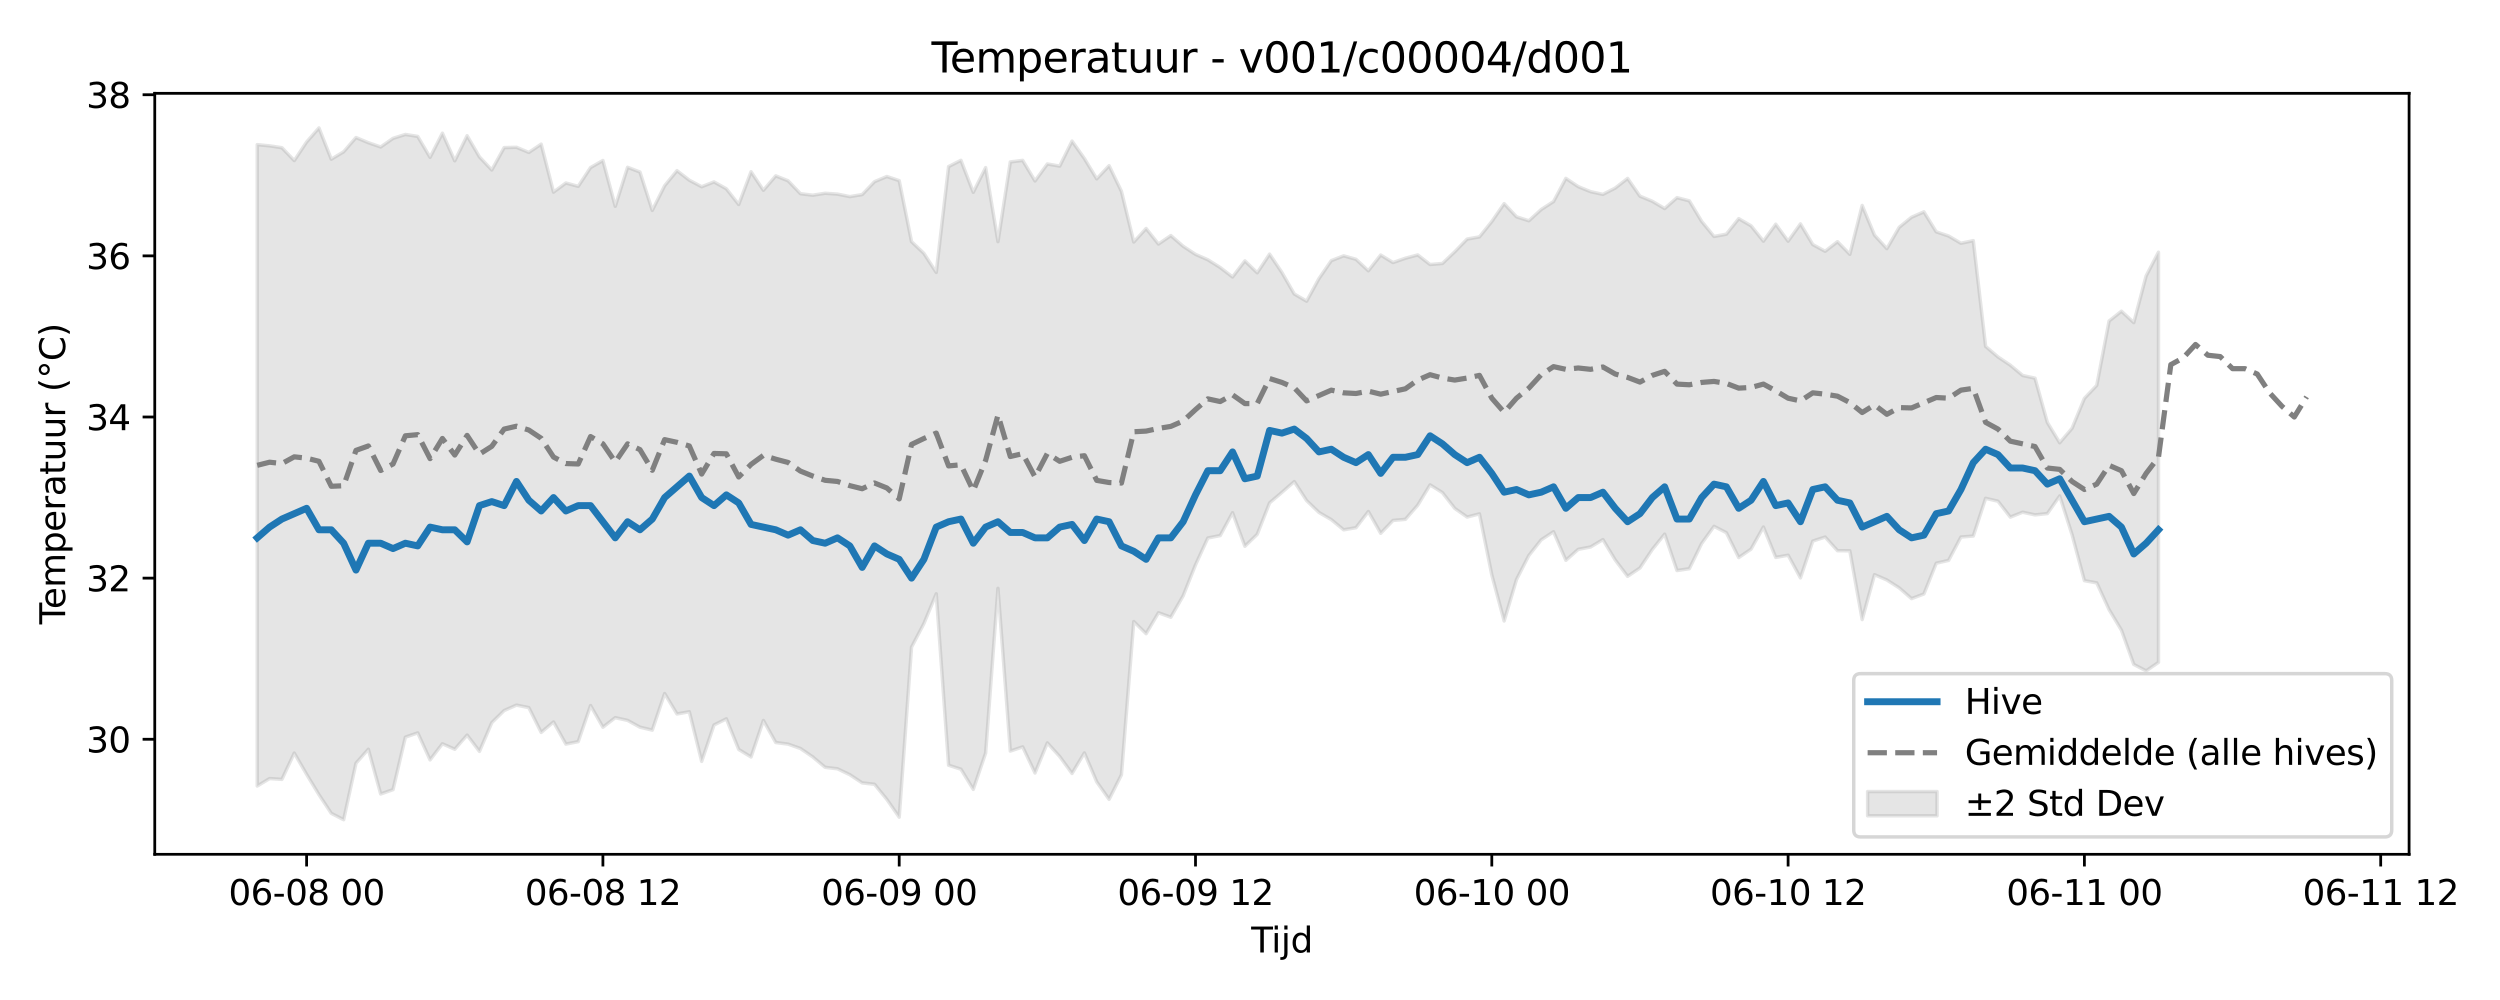 <?xml version="1.0" encoding="utf-8" standalone="no"?>
<!DOCTYPE svg PUBLIC "-//W3C//DTD SVG 1.1//EN"
  "http://www.w3.org/Graphics/SVG/1.1/DTD/svg11.dtd">
<svg xmlns:xlink="http://www.w3.org/1999/xlink" width="720pt" height="288pt" viewBox="0 0 720 288" xmlns="http://www.w3.org/2000/svg" version="1.1">
 <defs>
  <style type="text/css">*{stroke-linejoin: round; stroke-linecap: butt}</style>
 </defs>
 <g id="figure_1">
  <g id="patch_1">
   <path d="M 0 288 
L 720 288 
L 720 0 
L 0 0 
z
" style="fill: #ffffff"/>
  </g>
  <g id="axes_1">
   <g id="patch_2">
    <path d="M 44.57 246.04 
L 693.818 246.04 
L 693.818 26.88 
L 44.57 26.88 
z
" style="fill: #ffffff"/>
   </g>
   <g id="FillBetweenPolyCollection_1">
    <defs>
     <path id="mb00fe86546" d="M 74.081 -246.342 
L 74.081 -61.625 
L 77.637 -63.773 
L 81.192 -63.538 
L 84.748 -71.114 
L 88.304 -64.995 
L 91.859 -59.129 
L 95.415 -53.754 
L 98.97 -51.922 
L 102.526 -68.193 
L 106.081 -72.219 
L 109.637 -59.331 
L 113.193 -60.585 
L 116.748 -75.701 
L 120.304 -76.928 
L 123.859 -69.145 
L 127.415 -73.792 
L 130.971 -72.215 
L 134.526 -76.292 
L 138.082 -71.596 
L 141.637 -79.877 
L 145.193 -83.362 
L 148.748 -84.926 
L 152.304 -84.202 
L 155.86 -77.061 
L 159.415 -80.074 
L 162.971 -73.696 
L 166.526 -74.406 
L 170.082 -84.8 
L 173.637 -78.562 
L 177.193 -81.313 
L 180.749 -80.521 
L 184.304 -78.572 
L 187.86 -77.723 
L 191.415 -88.263 
L 194.971 -82.377 
L 198.527 -83.018 
L 202.082 -68.722 
L 205.638 -79.205 
L 209.193 -80.974 
L 212.749 -72.154 
L 216.304 -69.984 
L 219.86 -80.51 
L 223.416 -74.15 
L 226.971 -73.688 
L 230.527 -72.434 
L 234.082 -69.998 
L 237.638 -67.008 
L 241.193 -66.584 
L 244.749 -64.88 
L 248.305 -62.524 
L 251.86 -62.125 
L 255.416 -57.76 
L 258.971 -52.651 
L 262.527 -101.63 
L 266.082 -108.401 
L 269.638 -116.988 
L 273.194 -67.609 
L 276.749 -66.472 
L 280.305 -60.661 
L 283.86 -71.112 
L 287.416 -118.558 
L 290.972 -71.688 
L 294.527 -72.896 
L 298.083 -65.379 
L 301.638 -74.041 
L 305.194 -70.121 
L 308.749 -65.241 
L 312.305 -71.161 
L 315.861 -62.817 
L 319.416 -57.784 
L 322.972 -64.844 
L 326.527 -108.998 
L 330.083 -105.495 
L 333.638 -111.521 
L 337.194 -110.239 
L 340.75 -116.407 
L 344.305 -125.318 
L 347.861 -133.059 
L 351.416 -133.745 
L 354.972 -140.34 
L 358.528 -130.671 
L 362.083 -134.114 
L 365.639 -143.168 
L 369.194 -146.197 
L 372.75 -149.299 
L 376.305 -143.828 
L 379.861 -140.415 
L 383.417 -138.343 
L 386.972 -135.409 
L 390.528 -136.024 
L 394.083 -140.684 
L 397.639 -134.41 
L 401.194 -138.117 
L 404.75 -138.421 
L 408.306 -142.497 
L 411.861 -148.351 
L 415.417 -146.124 
L 418.972 -141.579 
L 422.528 -139.09 
L 426.083 -140.004 
L 429.639 -122.437 
L 433.195 -109.158 
L 436.75 -121.076 
L 440.306 -128.02 
L 443.861 -132.52 
L 447.417 -134.857 
L 450.973 -126.633 
L 454.528 -129.787 
L 458.084 -130.464 
L 461.639 -132.596 
L 465.195 -126.71 
L 468.75 -122.012 
L 472.306 -124.42 
L 475.862 -129.746 
L 479.417 -134.169 
L 482.973 -123.685 
L 486.528 -124.215 
L 490.084 -131.482 
L 493.639 -136.409 
L 497.195 -134.585 
L 500.751 -127.412 
L 504.306 -129.853 
L 507.862 -136.213 
L 511.417 -127.462 
L 514.973 -128.097 
L 518.529 -121.57 
L 522.084 -132.166 
L 525.64 -133.33 
L 529.195 -129.4 
L 532.751 -129.365 
L 536.306 -109.558 
L 539.862 -122.494 
L 543.418 -120.968 
L 546.973 -118.683 
L 550.529 -115.595 
L 554.084 -116.936 
L 557.64 -125.795 
L 561.195 -126.605 
L 564.751 -133.334 
L 568.307 -133.614 
L 571.862 -144.483 
L 575.418 -143.643 
L 578.973 -139.069 
L 582.529 -140.483 
L 586.084 -139.709 
L 589.64 -140.085 
L 593.196 -145.167 
L 596.751 -134.03 
L 600.307 -120.771 
L 603.862 -120.131 
L 607.418 -112.419 
L 610.974 -106.497 
L 614.529 -96.641 
L 618.085 -94.786 
L 621.64 -97.239 
L 621.64 -215.369 
L 621.64 -215.369 
L 618.085 -208.541 
L 614.529 -195.084 
L 610.974 -198.376 
L 607.418 -195.548 
L 603.862 -177.008 
L 600.307 -173.274 
L 596.751 -164.656 
L 593.196 -160.48 
L 589.64 -166.336 
L 586.084 -179.086 
L 582.529 -179.86 
L 578.973 -182.821 
L 575.418 -185.207 
L 571.862 -188.235 
L 568.307 -218.697 
L 564.751 -217.946 
L 561.195 -220.034 
L 557.64 -221.23 
L 554.084 -226.996 
L 550.529 -225.436 
L 546.973 -222.542 
L 543.418 -216.39 
L 539.862 -220.278 
L 536.306 -228.831 
L 532.751 -214.76 
L 529.195 -218.4 
L 525.64 -215.629 
L 522.084 -217.567 
L 518.529 -223.522 
L 514.973 -218.542 
L 511.417 -223.431 
L 507.862 -218.547 
L 504.306 -222.974 
L 500.751 -225.028 
L 497.195 -220.562 
L 493.639 -219.897 
L 490.084 -224.245 
L 486.528 -230.158 
L 482.973 -231.075 
L 479.417 -227.939 
L 475.862 -230.042 
L 472.306 -231.501 
L 468.75 -236.616 
L 465.195 -233.851 
L 461.639 -232.025 
L 458.084 -232.804 
L 454.528 -234.255 
L 450.973 -236.635 
L 447.417 -229.957 
L 443.861 -227.654 
L 440.306 -224.42 
L 436.75 -225.563 
L 433.195 -229.36 
L 429.639 -224.202 
L 426.083 -219.784 
L 422.528 -219.15 
L 418.972 -215.501 
L 415.417 -212.116 
L 411.861 -211.823 
L 408.306 -214.583 
L 404.75 -213.632 
L 401.194 -212.389 
L 397.639 -214.549 
L 394.083 -210.016 
L 390.528 -213.322 
L 386.972 -214.324 
L 383.417 -212.936 
L 379.861 -207.771 
L 376.305 -201.264 
L 372.75 -203.334 
L 369.194 -209.529 
L 365.639 -214.815 
L 362.083 -209.431 
L 358.528 -212.874 
L 354.972 -208.232 
L 351.416 -210.96 
L 347.861 -213.193 
L 344.305 -214.747 
L 340.75 -217.084 
L 337.194 -220.158 
L 333.638 -217.716 
L 330.083 -222.195 
L 326.527 -218.305 
L 322.972 -232.914 
L 319.416 -240.283 
L 315.861 -236.488 
L 312.305 -242.349 
L 308.749 -247.367 
L 305.194 -240.167 
L 301.638 -240.777 
L 298.083 -235.885 
L 294.527 -241.811 
L 290.972 -241.362 
L 287.416 -218.413 
L 283.86 -239.728 
L 280.305 -232.611 
L 276.749 -241.826 
L 273.194 -240.027 
L 269.638 -209.542 
L 266.082 -215.035 
L 262.527 -218.403 
L 258.971 -235.98 
L 255.416 -237.169 
L 251.86 -235.677 
L 248.305 -231.963 
L 244.749 -231.376 
L 241.193 -232.102 
L 237.638 -232.341 
L 234.082 -231.782 
L 230.527 -232.218 
L 226.971 -235.936 
L 223.416 -237.353 
L 219.86 -233.203 
L 216.304 -238.536 
L 212.749 -229.11 
L 209.193 -233.623 
L 205.638 -235.613 
L 202.082 -234.218 
L 198.527 -236.109 
L 194.971 -238.849 
L 191.415 -234.51 
L 187.86 -227.409 
L 184.304 -238.456 
L 180.749 -239.821 
L 177.193 -228.588 
L 173.637 -241.78 
L 170.082 -239.741 
L 166.526 -234.335 
L 162.971 -235.303 
L 159.415 -232.663 
L 155.86 -246.485 
L 152.304 -244.096 
L 148.748 -245.581 
L 145.193 -245.488 
L 141.637 -239.048 
L 138.082 -242.816 
L 134.526 -248.912 
L 130.971 -241.682 
L 127.415 -249.644 
L 123.859 -242.69 
L 120.304 -248.718 
L 116.748 -249.282 
L 113.193 -248.156 
L 109.637 -245.672 
L 106.081 -246.908 
L 102.526 -248.392 
L 98.97 -244.289 
L 95.415 -242.147 
L 91.859 -251.158 
L 88.304 -247.097 
L 84.748 -241.752 
L 81.192 -245.461 
L 77.637 -245.999 
L 74.081 -246.342 
z
" style="stroke: #808080; stroke-opacity: 0.2"/>
    </defs>
    <g clip-path="url(#p23969729f6)">
     <use xlink:href="#mb00fe86546" x="0" y="288" style="fill: #808080; fill-opacity: 0.2; stroke: #808080; stroke-opacity: 0.2"/>
    </g>
   </g>
   <g id="matplotlib.axis_1">
    <g id="xtick_1">
     <g id="line2d_1">
      <defs>
       <path id="mbca7ec0c24" d="M 0 0 
L 0 3.5 
" style="stroke: #000000; stroke-width: 0.8"/>
      </defs>
      <g>
       <use xlink:href="#mbca7ec0c24" x="88.304" y="246.04" style="stroke: #000000; stroke-width: 0.8"/>
      </g>
     </g>
     <g id="text_1">
      <!-- 06-08 00 -->
      <g transform="translate(65.823 260.638) scale(0.1 -0.1)">
       <defs>
        <path id="DejaVuSans-30" d="M 2034 4250 
Q 1547 4250 1301 3770 
Q 1056 3291 1056 2328 
Q 1056 1369 1301 889 
Q 1547 409 2034 409 
Q 2525 409 2770 889 
Q 3016 1369 3016 2328 
Q 3016 3291 2770 3770 
Q 2525 4250 2034 4250 
z
M 2034 4750 
Q 2819 4750 3233 4129 
Q 3647 3509 3647 2328 
Q 3647 1150 3233 529 
Q 2819 -91 2034 -91 
Q 1250 -91 836 529 
Q 422 1150 422 2328 
Q 422 3509 836 4129 
Q 1250 4750 2034 4750 
z
" transform="scale(0.016)"/>
        <path id="DejaVuSans-36" d="M 2113 2584 
Q 1688 2584 1439 2293 
Q 1191 2003 1191 1497 
Q 1191 994 1439 701 
Q 1688 409 2113 409 
Q 2538 409 2786 701 
Q 3034 994 3034 1497 
Q 3034 2003 2786 2293 
Q 2538 2584 2113 2584 
z
M 3366 4563 
L 3366 3988 
Q 3128 4100 2886 4159 
Q 2644 4219 2406 4219 
Q 1781 4219 1451 3797 
Q 1122 3375 1075 2522 
Q 1259 2794 1537 2939 
Q 1816 3084 2150 3084 
Q 2853 3084 3261 2657 
Q 3669 2231 3669 1497 
Q 3669 778 3244 343 
Q 2819 -91 2113 -91 
Q 1303 -91 875 529 
Q 447 1150 447 2328 
Q 447 3434 972 4092 
Q 1497 4750 2381 4750 
Q 2619 4750 2861 4703 
Q 3103 4656 3366 4563 
z
" transform="scale(0.016)"/>
        <path id="DejaVuSans-2d" d="M 313 2009 
L 1997 2009 
L 1997 1497 
L 313 1497 
L 313 2009 
z
" transform="scale(0.016)"/>
        <path id="DejaVuSans-38" d="M 2034 2216 
Q 1584 2216 1326 1975 
Q 1069 1734 1069 1313 
Q 1069 891 1326 650 
Q 1584 409 2034 409 
Q 2484 409 2743 651 
Q 3003 894 3003 1313 
Q 3003 1734 2745 1975 
Q 2488 2216 2034 2216 
z
M 1403 2484 
Q 997 2584 770 2862 
Q 544 3141 544 3541 
Q 544 4100 942 4425 
Q 1341 4750 2034 4750 
Q 2731 4750 3128 4425 
Q 3525 4100 3525 3541 
Q 3525 3141 3298 2862 
Q 3072 2584 2669 2484 
Q 3125 2378 3379 2068 
Q 3634 1759 3634 1313 
Q 3634 634 3220 271 
Q 2806 -91 2034 -91 
Q 1263 -91 848 271 
Q 434 634 434 1313 
Q 434 1759 690 2068 
Q 947 2378 1403 2484 
z
M 1172 3481 
Q 1172 3119 1398 2916 
Q 1625 2713 2034 2713 
Q 2441 2713 2670 2916 
Q 2900 3119 2900 3481 
Q 2900 3844 2670 4047 
Q 2441 4250 2034 4250 
Q 1625 4250 1398 4047 
Q 1172 3844 1172 3481 
z
" transform="scale(0.016)"/>
        <path id="DejaVuSans-20" transform="scale(0.016)"/>
       </defs>
       <use xlink:href="#DejaVuSans-30"/>
       <use xlink:href="#DejaVuSans-36" transform="translate(63.623 0)"/>
       <use xlink:href="#DejaVuSans-2d" transform="translate(127.246 0)"/>
       <use xlink:href="#DejaVuSans-30" transform="translate(163.33 0)"/>
       <use xlink:href="#DejaVuSans-38" transform="translate(226.953 0)"/>
       <use xlink:href="#DejaVuSans-20" transform="translate(290.576 0)"/>
       <use xlink:href="#DejaVuSans-30" transform="translate(322.363 0)"/>
       <use xlink:href="#DejaVuSans-30" transform="translate(385.986 0)"/>
      </g>
     </g>
    </g>
    <g id="xtick_2">
     <g id="line2d_2">
      <g>
       <use xlink:href="#mbca7ec0c24" x="173.637" y="246.04" style="stroke: #000000; stroke-width: 0.8"/>
      </g>
     </g>
     <g id="text_2">
      <!-- 06-08 12 -->
      <g transform="translate(151.157 260.638) scale(0.1 -0.1)">
       <defs>
        <path id="DejaVuSans-31" d="M 794 531 
L 1825 531 
L 1825 4091 
L 703 3866 
L 703 4441 
L 1819 4666 
L 2450 4666 
L 2450 531 
L 3481 531 
L 3481 0 
L 794 0 
L 794 531 
z
" transform="scale(0.016)"/>
        <path id="DejaVuSans-32" d="M 1228 531 
L 3431 531 
L 3431 0 
L 469 0 
L 469 531 
Q 828 903 1448 1529 
Q 2069 2156 2228 2338 
Q 2531 2678 2651 2914 
Q 2772 3150 2772 3378 
Q 2772 3750 2511 3984 
Q 2250 4219 1831 4219 
Q 1534 4219 1204 4116 
Q 875 4013 500 3803 
L 500 4441 
Q 881 4594 1212 4672 
Q 1544 4750 1819 4750 
Q 2544 4750 2975 4387 
Q 3406 4025 3406 3419 
Q 3406 3131 3298 2873 
Q 3191 2616 2906 2266 
Q 2828 2175 2409 1742 
Q 1991 1309 1228 531 
z
" transform="scale(0.016)"/>
       </defs>
       <use xlink:href="#DejaVuSans-30"/>
       <use xlink:href="#DejaVuSans-36" transform="translate(63.623 0)"/>
       <use xlink:href="#DejaVuSans-2d" transform="translate(127.246 0)"/>
       <use xlink:href="#DejaVuSans-30" transform="translate(163.33 0)"/>
       <use xlink:href="#DejaVuSans-38" transform="translate(226.953 0)"/>
       <use xlink:href="#DejaVuSans-20" transform="translate(290.576 0)"/>
       <use xlink:href="#DejaVuSans-31" transform="translate(322.363 0)"/>
       <use xlink:href="#DejaVuSans-32" transform="translate(385.986 0)"/>
      </g>
     </g>
    </g>
    <g id="xtick_3">
     <g id="line2d_3">
      <g>
       <use xlink:href="#mbca7ec0c24" x="258.971" y="246.04" style="stroke: #000000; stroke-width: 0.8"/>
      </g>
     </g>
     <g id="text_3">
      <!-- 06-09 00 -->
      <g transform="translate(236.491 260.638) scale(0.1 -0.1)">
       <defs>
        <path id="DejaVuSans-39" d="M 703 97 
L 703 672 
Q 941 559 1184 500 
Q 1428 441 1663 441 
Q 2288 441 2617 861 
Q 2947 1281 2994 2138 
Q 2813 1869 2534 1725 
Q 2256 1581 1919 1581 
Q 1219 1581 811 2004 
Q 403 2428 403 3163 
Q 403 3881 828 4315 
Q 1253 4750 1959 4750 
Q 2769 4750 3195 4129 
Q 3622 3509 3622 2328 
Q 3622 1225 3098 567 
Q 2575 -91 1691 -91 
Q 1453 -91 1209 -44 
Q 966 3 703 97 
z
M 1959 2075 
Q 2384 2075 2632 2365 
Q 2881 2656 2881 3163 
Q 2881 3666 2632 3958 
Q 2384 4250 1959 4250 
Q 1534 4250 1286 3958 
Q 1038 3666 1038 3163 
Q 1038 2656 1286 2365 
Q 1534 2075 1959 2075 
z
" transform="scale(0.016)"/>
       </defs>
       <use xlink:href="#DejaVuSans-30"/>
       <use xlink:href="#DejaVuSans-36" transform="translate(63.623 0)"/>
       <use xlink:href="#DejaVuSans-2d" transform="translate(127.246 0)"/>
       <use xlink:href="#DejaVuSans-30" transform="translate(163.33 0)"/>
       <use xlink:href="#DejaVuSans-39" transform="translate(226.953 0)"/>
       <use xlink:href="#DejaVuSans-20" transform="translate(290.576 0)"/>
       <use xlink:href="#DejaVuSans-30" transform="translate(322.363 0)"/>
       <use xlink:href="#DejaVuSans-30" transform="translate(385.986 0)"/>
      </g>
     </g>
    </g>
    <g id="xtick_4">
     <g id="line2d_4">
      <g>
       <use xlink:href="#mbca7ec0c24" x="344.305" y="246.04" style="stroke: #000000; stroke-width: 0.8"/>
      </g>
     </g>
     <g id="text_4">
      <!-- 06-09 12 -->
      <g transform="translate(321.825 260.638) scale(0.1 -0.1)">
       <use xlink:href="#DejaVuSans-30"/>
       <use xlink:href="#DejaVuSans-36" transform="translate(63.623 0)"/>
       <use xlink:href="#DejaVuSans-2d" transform="translate(127.246 0)"/>
       <use xlink:href="#DejaVuSans-30" transform="translate(163.33 0)"/>
       <use xlink:href="#DejaVuSans-39" transform="translate(226.953 0)"/>
       <use xlink:href="#DejaVuSans-20" transform="translate(290.576 0)"/>
       <use xlink:href="#DejaVuSans-31" transform="translate(322.363 0)"/>
       <use xlink:href="#DejaVuSans-32" transform="translate(385.986 0)"/>
      </g>
     </g>
    </g>
    <g id="xtick_5">
     <g id="line2d_5">
      <g>
       <use xlink:href="#mbca7ec0c24" x="429.639" y="246.04" style="stroke: #000000; stroke-width: 0.8"/>
      </g>
     </g>
     <g id="text_5">
      <!-- 06-10 00 -->
      <g transform="translate(407.159 260.638) scale(0.1 -0.1)">
       <use xlink:href="#DejaVuSans-30"/>
       <use xlink:href="#DejaVuSans-36" transform="translate(63.623 0)"/>
       <use xlink:href="#DejaVuSans-2d" transform="translate(127.246 0)"/>
       <use xlink:href="#DejaVuSans-31" transform="translate(163.33 0)"/>
       <use xlink:href="#DejaVuSans-30" transform="translate(226.953 0)"/>
       <use xlink:href="#DejaVuSans-20" transform="translate(290.576 0)"/>
       <use xlink:href="#DejaVuSans-30" transform="translate(322.363 0)"/>
       <use xlink:href="#DejaVuSans-30" transform="translate(385.986 0)"/>
      </g>
     </g>
    </g>
    <g id="xtick_6">
     <g id="line2d_6">
      <g>
       <use xlink:href="#mbca7ec0c24" x="514.973" y="246.04" style="stroke: #000000; stroke-width: 0.8"/>
      </g>
     </g>
     <g id="text_6">
      <!-- 06-10 12 -->
      <g transform="translate(492.492 260.638) scale(0.1 -0.1)">
       <use xlink:href="#DejaVuSans-30"/>
       <use xlink:href="#DejaVuSans-36" transform="translate(63.623 0)"/>
       <use xlink:href="#DejaVuSans-2d" transform="translate(127.246 0)"/>
       <use xlink:href="#DejaVuSans-31" transform="translate(163.33 0)"/>
       <use xlink:href="#DejaVuSans-30" transform="translate(226.953 0)"/>
       <use xlink:href="#DejaVuSans-20" transform="translate(290.576 0)"/>
       <use xlink:href="#DejaVuSans-31" transform="translate(322.363 0)"/>
       <use xlink:href="#DejaVuSans-32" transform="translate(385.986 0)"/>
      </g>
     </g>
    </g>
    <g id="xtick_7">
     <g id="line2d_7">
      <g>
       <use xlink:href="#mbca7ec0c24" x="600.307" y="246.04" style="stroke: #000000; stroke-width: 0.8"/>
      </g>
     </g>
     <g id="text_7">
      <!-- 06-11 00 -->
      <g transform="translate(577.826 260.638) scale(0.1 -0.1)">
       <use xlink:href="#DejaVuSans-30"/>
       <use xlink:href="#DejaVuSans-36" transform="translate(63.623 0)"/>
       <use xlink:href="#DejaVuSans-2d" transform="translate(127.246 0)"/>
       <use xlink:href="#DejaVuSans-31" transform="translate(163.33 0)"/>
       <use xlink:href="#DejaVuSans-31" transform="translate(226.953 0)"/>
       <use xlink:href="#DejaVuSans-20" transform="translate(290.576 0)"/>
       <use xlink:href="#DejaVuSans-30" transform="translate(322.363 0)"/>
       <use xlink:href="#DejaVuSans-30" transform="translate(385.986 0)"/>
      </g>
     </g>
    </g>
    <g id="xtick_8">
     <g id="line2d_8">
      <g>
       <use xlink:href="#mbca7ec0c24" x="685.641" y="246.04" style="stroke: #000000; stroke-width: 0.8"/>
      </g>
     </g>
     <g id="text_8">
      <!-- 06-11 12 -->
      <g transform="translate(663.16 260.638) scale(0.1 -0.1)">
       <use xlink:href="#DejaVuSans-30"/>
       <use xlink:href="#DejaVuSans-36" transform="translate(63.623 0)"/>
       <use xlink:href="#DejaVuSans-2d" transform="translate(127.246 0)"/>
       <use xlink:href="#DejaVuSans-31" transform="translate(163.33 0)"/>
       <use xlink:href="#DejaVuSans-31" transform="translate(226.953 0)"/>
       <use xlink:href="#DejaVuSans-20" transform="translate(290.576 0)"/>
       <use xlink:href="#DejaVuSans-31" transform="translate(322.363 0)"/>
       <use xlink:href="#DejaVuSans-32" transform="translate(385.986 0)"/>
      </g>
     </g>
    </g>
    <g id="text_9">
     <!-- Tijd -->
     <g transform="translate(360.344 274.317) scale(0.1 -0.1)">
      <defs>
       <path id="DejaVuSans-54" d="M -19 4666 
L 3928 4666 
L 3928 4134 
L 2272 4134 
L 2272 0 
L 1638 0 
L 1638 4134 
L -19 4134 
L -19 4666 
z
" transform="scale(0.016)"/>
       <path id="DejaVuSans-69" d="M 603 3500 
L 1178 3500 
L 1178 0 
L 603 0 
L 603 3500 
z
M 603 4863 
L 1178 4863 
L 1178 4134 
L 603 4134 
L 603 4863 
z
" transform="scale(0.016)"/>
       <path id="DejaVuSans-6a" d="M 603 3500 
L 1178 3500 
L 1178 -63 
Q 1178 -731 923 -1031 
Q 669 -1331 103 -1331 
L -116 -1331 
L -116 -844 
L 38 -844 
Q 366 -844 484 -692 
Q 603 -541 603 -63 
L 603 3500 
z
M 603 4863 
L 1178 4863 
L 1178 4134 
L 603 4134 
L 603 4863 
z
" transform="scale(0.016)"/>
       <path id="DejaVuSans-64" d="M 2906 2969 
L 2906 4863 
L 3481 4863 
L 3481 0 
L 2906 0 
L 2906 525 
Q 2725 213 2448 61 
Q 2172 -91 1784 -91 
Q 1150 -91 751 415 
Q 353 922 353 1747 
Q 353 2572 751 3078 
Q 1150 3584 1784 3584 
Q 2172 3584 2448 3432 
Q 2725 3281 2906 2969 
z
M 947 1747 
Q 947 1113 1208 752 
Q 1469 391 1925 391 
Q 2381 391 2643 752 
Q 2906 1113 2906 1747 
Q 2906 2381 2643 2742 
Q 2381 3103 1925 3103 
Q 1469 3103 1208 2742 
Q 947 2381 947 1747 
z
" transform="scale(0.016)"/>
      </defs>
      <use xlink:href="#DejaVuSans-54"/>
      <use xlink:href="#DejaVuSans-69" transform="translate(57.959 0)"/>
      <use xlink:href="#DejaVuSans-6a" transform="translate(85.742 0)"/>
      <use xlink:href="#DejaVuSans-64" transform="translate(113.525 0)"/>
     </g>
    </g>
   </g>
   <g id="matplotlib.axis_2">
    <g id="ytick_1">
     <g id="line2d_9">
      <defs>
       <path id="mcaab3fdfdd" d="M 0 0 
L -3.5 0 
" style="stroke: #000000; stroke-width: 0.8"/>
      </defs>
      <g>
       <use xlink:href="#mcaab3fdfdd" x="44.57" y="212.907" style="stroke: #000000; stroke-width: 0.8"/>
      </g>
     </g>
     <g id="text_10">
      <!-- 30 -->
      <g transform="translate(24.845 216.706) scale(0.1 -0.1)">
       <defs>
        <path id="DejaVuSans-33" d="M 2597 2516 
Q 3050 2419 3304 2112 
Q 3559 1806 3559 1356 
Q 3559 666 3084 287 
Q 2609 -91 1734 -91 
Q 1441 -91 1130 -33 
Q 819 25 488 141 
L 488 750 
Q 750 597 1062 519 
Q 1375 441 1716 441 
Q 2309 441 2620 675 
Q 2931 909 2931 1356 
Q 2931 1769 2642 2001 
Q 2353 2234 1838 2234 
L 1294 2234 
L 1294 2753 
L 1863 2753 
Q 2328 2753 2575 2939 
Q 2822 3125 2822 3475 
Q 2822 3834 2567 4026 
Q 2313 4219 1838 4219 
Q 1578 4219 1281 4162 
Q 984 4106 628 3988 
L 628 4550 
Q 988 4650 1302 4700 
Q 1616 4750 1894 4750 
Q 2613 4750 3031 4423 
Q 3450 4097 3450 3541 
Q 3450 3153 3228 2886 
Q 3006 2619 2597 2516 
z
" transform="scale(0.016)"/>
       </defs>
       <use xlink:href="#DejaVuSans-33"/>
       <use xlink:href="#DejaVuSans-30" transform="translate(63.623 0)"/>
      </g>
     </g>
    </g>
    <g id="ytick_2">
     <g id="line2d_10">
      <g>
       <use xlink:href="#mcaab3fdfdd" x="44.57" y="166.501" style="stroke: #000000; stroke-width: 0.8"/>
      </g>
     </g>
     <g id="text_11">
      <!-- 32 -->
      <g transform="translate(24.845 170.3) scale(0.1 -0.1)">
       <use xlink:href="#DejaVuSans-33"/>
       <use xlink:href="#DejaVuSans-32" transform="translate(63.623 0)"/>
      </g>
     </g>
    </g>
    <g id="ytick_3">
     <g id="line2d_11">
      <g>
       <use xlink:href="#mcaab3fdfdd" x="44.57" y="120.095" style="stroke: #000000; stroke-width: 0.8"/>
      </g>
     </g>
     <g id="text_12">
      <!-- 34 -->
      <g transform="translate(24.845 123.894) scale(0.1 -0.1)">
       <defs>
        <path id="DejaVuSans-34" d="M 2419 4116 
L 825 1625 
L 2419 1625 
L 2419 4116 
z
M 2253 4666 
L 3047 4666 
L 3047 1625 
L 3713 1625 
L 3713 1100 
L 3047 1100 
L 3047 0 
L 2419 0 
L 2419 1100 
L 313 1100 
L 313 1709 
L 2253 4666 
z
" transform="scale(0.016)"/>
       </defs>
       <use xlink:href="#DejaVuSans-33"/>
       <use xlink:href="#DejaVuSans-34" transform="translate(63.623 0)"/>
      </g>
     </g>
    </g>
    <g id="ytick_4">
     <g id="line2d_12">
      <g>
       <use xlink:href="#mcaab3fdfdd" x="44.57" y="73.688" style="stroke: #000000; stroke-width: 0.8"/>
      </g>
     </g>
     <g id="text_13">
      <!-- 36 -->
      <g transform="translate(24.845 77.488) scale(0.1 -0.1)">
       <use xlink:href="#DejaVuSans-33"/>
       <use xlink:href="#DejaVuSans-36" transform="translate(63.623 0)"/>
      </g>
     </g>
    </g>
    <g id="ytick_5">
     <g id="line2d_13">
      <g>
       <use xlink:href="#mcaab3fdfdd" x="44.57" y="27.282" style="stroke: #000000; stroke-width: 0.8"/>
      </g>
     </g>
     <g id="text_14">
      <!-- 38 -->
      <g transform="translate(24.845 31.082) scale(0.1 -0.1)">
       <use xlink:href="#DejaVuSans-33"/>
       <use xlink:href="#DejaVuSans-38" transform="translate(63.623 0)"/>
      </g>
     </g>
    </g>
    <g id="text_15">
     <!-- Temperatuur (°C) -->
     <g transform="translate(18.765 179.816) rotate(-90) scale(0.1 -0.1)">
      <defs>
       <path id="DejaVuSans-65" d="M 3597 1894 
L 3597 1613 
L 953 1613 
Q 991 1019 1311 708 
Q 1631 397 2203 397 
Q 2534 397 2845 478 
Q 3156 559 3463 722 
L 3463 178 
Q 3153 47 2828 -22 
Q 2503 -91 2169 -91 
Q 1331 -91 842 396 
Q 353 884 353 1716 
Q 353 2575 817 3079 
Q 1281 3584 2069 3584 
Q 2775 3584 3186 3129 
Q 3597 2675 3597 1894 
z
M 3022 2063 
Q 3016 2534 2758 2815 
Q 2500 3097 2075 3097 
Q 1594 3097 1305 2825 
Q 1016 2553 972 2059 
L 3022 2063 
z
" transform="scale(0.016)"/>
       <path id="DejaVuSans-6d" d="M 3328 2828 
Q 3544 3216 3844 3400 
Q 4144 3584 4550 3584 
Q 5097 3584 5394 3201 
Q 5691 2819 5691 2113 
L 5691 0 
L 5113 0 
L 5113 2094 
Q 5113 2597 4934 2840 
Q 4756 3084 4391 3084 
Q 3944 3084 3684 2787 
Q 3425 2491 3425 1978 
L 3425 0 
L 2847 0 
L 2847 2094 
Q 2847 2600 2669 2842 
Q 2491 3084 2119 3084 
Q 1678 3084 1418 2786 
Q 1159 2488 1159 1978 
L 1159 0 
L 581 0 
L 581 3500 
L 1159 3500 
L 1159 2956 
Q 1356 3278 1631 3431 
Q 1906 3584 2284 3584 
Q 2666 3584 2933 3390 
Q 3200 3197 3328 2828 
z
" transform="scale(0.016)"/>
       <path id="DejaVuSans-70" d="M 1159 525 
L 1159 -1331 
L 581 -1331 
L 581 3500 
L 1159 3500 
L 1159 2969 
Q 1341 3281 1617 3432 
Q 1894 3584 2278 3584 
Q 2916 3584 3314 3078 
Q 3713 2572 3713 1747 
Q 3713 922 3314 415 
Q 2916 -91 2278 -91 
Q 1894 -91 1617 61 
Q 1341 213 1159 525 
z
M 3116 1747 
Q 3116 2381 2855 2742 
Q 2594 3103 2138 3103 
Q 1681 3103 1420 2742 
Q 1159 2381 1159 1747 
Q 1159 1113 1420 752 
Q 1681 391 2138 391 
Q 2594 391 2855 752 
Q 3116 1113 3116 1747 
z
" transform="scale(0.016)"/>
       <path id="DejaVuSans-72" d="M 2631 2963 
Q 2534 3019 2420 3045 
Q 2306 3072 2169 3072 
Q 1681 3072 1420 2755 
Q 1159 2438 1159 1844 
L 1159 0 
L 581 0 
L 581 3500 
L 1159 3500 
L 1159 2956 
Q 1341 3275 1631 3429 
Q 1922 3584 2338 3584 
Q 2397 3584 2469 3576 
Q 2541 3569 2628 3553 
L 2631 2963 
z
" transform="scale(0.016)"/>
       <path id="DejaVuSans-61" d="M 2194 1759 
Q 1497 1759 1228 1600 
Q 959 1441 959 1056 
Q 959 750 1161 570 
Q 1363 391 1709 391 
Q 2188 391 2477 730 
Q 2766 1069 2766 1631 
L 2766 1759 
L 2194 1759 
z
M 3341 1997 
L 3341 0 
L 2766 0 
L 2766 531 
Q 2569 213 2275 61 
Q 1981 -91 1556 -91 
Q 1019 -91 701 211 
Q 384 513 384 1019 
Q 384 1609 779 1909 
Q 1175 2209 1959 2209 
L 2766 2209 
L 2766 2266 
Q 2766 2663 2505 2880 
Q 2244 3097 1772 3097 
Q 1472 3097 1187 3025 
Q 903 2953 641 2809 
L 641 3341 
Q 956 3463 1253 3523 
Q 1550 3584 1831 3584 
Q 2591 3584 2966 3190 
Q 3341 2797 3341 1997 
z
" transform="scale(0.016)"/>
       <path id="DejaVuSans-74" d="M 1172 4494 
L 1172 3500 
L 2356 3500 
L 2356 3053 
L 1172 3053 
L 1172 1153 
Q 1172 725 1289 603 
Q 1406 481 1766 481 
L 2356 481 
L 2356 0 
L 1766 0 
Q 1100 0 847 248 
Q 594 497 594 1153 
L 594 3053 
L 172 3053 
L 172 3500 
L 594 3500 
L 594 4494 
L 1172 4494 
z
" transform="scale(0.016)"/>
       <path id="DejaVuSans-75" d="M 544 1381 
L 544 3500 
L 1119 3500 
L 1119 1403 
Q 1119 906 1312 657 
Q 1506 409 1894 409 
Q 2359 409 2629 706 
Q 2900 1003 2900 1516 
L 2900 3500 
L 3475 3500 
L 3475 0 
L 2900 0 
L 2900 538 
Q 2691 219 2414 64 
Q 2138 -91 1772 -91 
Q 1169 -91 856 284 
Q 544 659 544 1381 
z
M 1991 3584 
L 1991 3584 
z
" transform="scale(0.016)"/>
       <path id="DejaVuSans-28" d="M 1984 4856 
Q 1566 4138 1362 3434 
Q 1159 2731 1159 2009 
Q 1159 1288 1364 580 
Q 1569 -128 1984 -844 
L 1484 -844 
Q 1016 -109 783 600 
Q 550 1309 550 2009 
Q 550 2706 781 3412 
Q 1013 4119 1484 4856 
L 1984 4856 
z
" transform="scale(0.016)"/>
       <path id="DejaVuSans-b0" d="M 1600 4347 
Q 1350 4347 1178 4173 
Q 1006 4000 1006 3750 
Q 1006 3503 1178 3333 
Q 1350 3163 1600 3163 
Q 1850 3163 2022 3333 
Q 2194 3503 2194 3750 
Q 2194 3997 2020 4172 
Q 1847 4347 1600 4347 
z
M 1600 4750 
Q 1800 4750 1984 4673 
Q 2169 4597 2303 4453 
Q 2447 4313 2519 4134 
Q 2591 3956 2591 3750 
Q 2591 3338 2302 3052 
Q 2013 2766 1594 2766 
Q 1172 2766 890 3047 
Q 609 3328 609 3750 
Q 609 4169 896 4459 
Q 1184 4750 1600 4750 
z
" transform="scale(0.016)"/>
       <path id="DejaVuSans-43" d="M 4122 4306 
L 4122 3641 
Q 3803 3938 3442 4084 
Q 3081 4231 2675 4231 
Q 1875 4231 1450 3742 
Q 1025 3253 1025 2328 
Q 1025 1406 1450 917 
Q 1875 428 2675 428 
Q 3081 428 3442 575 
Q 3803 722 4122 1019 
L 4122 359 
Q 3791 134 3420 21 
Q 3050 -91 2638 -91 
Q 1578 -91 968 557 
Q 359 1206 359 2328 
Q 359 3453 968 4101 
Q 1578 4750 2638 4750 
Q 3056 4750 3426 4639 
Q 3797 4528 4122 4306 
z
" transform="scale(0.016)"/>
       <path id="DejaVuSans-29" d="M 513 4856 
L 1013 4856 
Q 1481 4119 1714 3412 
Q 1947 2706 1947 2009 
Q 1947 1309 1714 600 
Q 1481 -109 1013 -844 
L 513 -844 
Q 928 -128 1133 580 
Q 1338 1288 1338 2009 
Q 1338 2731 1133 3434 
Q 928 4138 513 4856 
z
" transform="scale(0.016)"/>
      </defs>
      <use xlink:href="#DejaVuSans-54"/>
      <use xlink:href="#DejaVuSans-65" transform="translate(44.084 0)"/>
      <use xlink:href="#DejaVuSans-6d" transform="translate(105.607 0)"/>
      <use xlink:href="#DejaVuSans-70" transform="translate(203.02 0)"/>
      <use xlink:href="#DejaVuSans-65" transform="translate(266.496 0)"/>
      <use xlink:href="#DejaVuSans-72" transform="translate(328.02 0)"/>
      <use xlink:href="#DejaVuSans-61" transform="translate(369.133 0)"/>
      <use xlink:href="#DejaVuSans-74" transform="translate(430.412 0)"/>
      <use xlink:href="#DejaVuSans-75" transform="translate(469.621 0)"/>
      <use xlink:href="#DejaVuSans-75" transform="translate(533 0)"/>
      <use xlink:href="#DejaVuSans-72" transform="translate(596.379 0)"/>
      <use xlink:href="#DejaVuSans-20" transform="translate(637.492 0)"/>
      <use xlink:href="#DejaVuSans-28" transform="translate(669.279 0)"/>
      <use xlink:href="#DejaVuSans-b0" transform="translate(708.293 0)"/>
      <use xlink:href="#DejaVuSans-43" transform="translate(758.293 0)"/>
      <use xlink:href="#DejaVuSans-29" transform="translate(828.117 0)"/>
     </g>
    </g>
   </g>
   <g id="line2d_14">
    <path d="M 74.081 154.899 
L 77.637 151.805 
L 81.192 149.485 
L 88.304 146.391 
L 91.859 152.579 
L 95.415 152.579 
L 98.97 156.446 
L 102.526 164.18 
L 106.081 156.446 
L 109.637 156.446 
L 113.193 157.993 
L 116.748 156.446 
L 120.304 157.219 
L 123.859 151.805 
L 127.415 152.579 
L 130.971 152.579 
L 134.526 156.059 
L 138.082 145.618 
L 141.637 144.458 
L 145.193 145.618 
L 148.748 138.657 
L 152.304 144.071 
L 155.86 147.165 
L 159.415 143.298 
L 162.971 147.165 
L 166.526 145.618 
L 170.082 145.618 
L 177.193 154.899 
L 180.749 150.258 
L 184.304 152.579 
L 187.86 149.485 
L 191.415 143.298 
L 198.527 137.11 
L 202.082 143.298 
L 205.638 145.618 
L 209.193 142.524 
L 212.749 144.844 
L 216.304 151.032 
L 223.416 152.579 
L 226.971 154.126 
L 230.527 152.579 
L 234.082 155.673 
L 237.638 156.446 
L 241.193 154.899 
L 244.749 157.219 
L 248.305 163.407 
L 251.86 157.219 
L 255.416 159.54 
L 258.971 161.087 
L 262.527 166.501 
L 266.082 161.087 
L 269.638 151.805 
L 273.194 150.258 
L 276.749 149.485 
L 280.305 156.446 
L 283.86 151.805 
L 287.416 150.258 
L 290.972 153.352 
L 294.527 153.352 
L 298.083 154.899 
L 301.638 154.899 
L 305.194 151.805 
L 308.749 151.032 
L 312.305 155.673 
L 315.861 149.485 
L 319.416 150.258 
L 322.972 157.219 
L 326.527 158.766 
L 330.083 161.087 
L 333.638 154.899 
L 337.194 154.899 
L 340.75 150.258 
L 344.305 142.524 
L 347.861 135.563 
L 351.416 135.563 
L 354.972 130.149 
L 358.528 137.884 
L 362.083 137.11 
L 365.639 123.962 
L 369.194 124.735 
L 372.75 123.575 
L 376.305 126.282 
L 379.861 130.149 
L 383.417 129.376 
L 386.972 131.696 
L 390.528 133.243 
L 394.083 130.923 
L 397.639 136.337 
L 401.194 131.696 
L 404.75 131.696 
L 408.306 130.923 
L 411.861 125.509 
L 415.417 127.829 
L 418.972 130.923 
L 422.528 133.243 
L 426.083 131.696 
L 429.639 136.337 
L 433.195 141.751 
L 436.75 140.977 
L 440.306 142.524 
L 443.861 141.751 
L 447.417 140.204 
L 450.973 146.391 
L 454.528 143.298 
L 458.084 143.298 
L 461.639 141.751 
L 465.195 146.391 
L 468.75 150.258 
L 472.306 147.938 
L 475.862 143.298 
L 479.417 140.204 
L 482.973 149.485 
L 486.528 149.485 
L 490.084 143.298 
L 493.639 139.43 
L 497.195 140.204 
L 500.751 146.391 
L 504.306 144.071 
L 507.862 138.657 
L 511.417 145.618 
L 514.973 144.844 
L 518.529 150.258 
L 522.084 140.977 
L 525.64 140.204 
L 529.195 144.071 
L 532.751 144.844 
L 536.306 151.805 
L 543.418 148.712 
L 546.973 152.579 
L 550.529 154.899 
L 554.084 154.126 
L 557.64 147.938 
L 561.195 147.165 
L 564.751 140.977 
L 568.307 133.243 
L 571.862 129.376 
L 575.418 130.923 
L 578.973 134.79 
L 582.529 134.79 
L 586.084 135.563 
L 589.64 139.43 
L 593.196 137.884 
L 600.307 150.258 
L 607.418 148.712 
L 610.974 151.805 
L 614.529 159.54 
L 618.085 156.446 
L 621.64 152.579 
L 621.64 152.579 
" clip-path="url(#p23969729f6)" style="fill: none; stroke: #1f77b4; stroke-width: 2; stroke-linecap: square"/>
   </g>
   <g id="line2d_15">
    <path d="M 74.081 134.016 
L 77.637 133.114 
L 81.192 133.501 
L 84.748 131.567 
L 88.304 131.954 
L 91.859 132.856 
L 95.415 140.049 
L 98.97 139.894 
L 102.526 129.707 
L 106.081 128.437 
L 109.637 135.499 
L 113.193 133.63 
L 116.748 125.509 
L 120.304 125.177 
L 123.859 132.083 
L 127.415 126.282 
L 130.971 131.052 
L 134.526 125.398 
L 138.082 130.794 
L 141.637 128.538 
L 145.193 123.575 
L 148.748 122.746 
L 152.304 123.851 
L 155.86 126.227 
L 159.415 131.632 
L 162.971 133.501 
L 166.526 133.63 
L 170.082 125.73 
L 173.637 127.829 
L 177.193 133.05 
L 180.749 127.829 
L 184.304 129.486 
L 187.86 135.434 
L 191.415 126.613 
L 194.971 127.387 
L 198.527 128.437 
L 202.082 136.53 
L 205.638 130.591 
L 209.193 130.702 
L 212.749 137.368 
L 216.304 133.74 
L 219.86 131.144 
L 223.416 132.249 
L 226.971 133.188 
L 230.527 135.674 
L 234.082 137.11 
L 237.638 138.326 
L 241.193 138.657 
L 244.749 139.872 
L 248.305 140.756 
L 251.86 139.099 
L 255.416 140.535 
L 258.971 143.684 
L 262.527 127.984 
L 266.082 126.282 
L 269.638 124.735 
L 273.194 134.182 
L 276.749 133.851 
L 280.305 141.364 
L 283.86 132.58 
L 287.416 119.514 
L 290.972 131.475 
L 294.527 130.646 
L 298.083 137.368 
L 301.638 130.591 
L 305.194 132.856 
L 308.749 131.696 
L 312.305 131.245 
L 315.861 138.348 
L 319.416 138.966 
L 322.972 139.121 
L 326.527 124.348 
L 330.083 124.155 
L 333.638 123.382 
L 337.194 122.802 
L 340.75 121.255 
L 344.305 117.968 
L 347.861 114.874 
L 351.416 115.647 
L 354.972 113.714 
L 358.528 116.227 
L 362.083 116.227 
L 365.639 109.009 
L 369.194 110.137 
L 372.75 111.683 
L 376.305 115.454 
L 383.417 112.36 
L 386.972 113.134 
L 390.528 113.327 
L 394.083 112.65 
L 397.639 113.52 
L 404.75 111.973 
L 408.306 109.46 
L 411.861 107.913 
L 415.417 108.88 
L 418.972 109.46 
L 422.528 108.88 
L 426.083 108.106 
L 429.639 114.68 
L 433.195 118.741 
L 436.75 114.68 
L 440.306 111.78 
L 443.861 107.913 
L 447.417 105.593 
L 450.973 106.366 
L 454.528 105.979 
L 458.084 106.366 
L 461.639 105.689 
L 465.195 107.72 
L 468.75 108.686 
L 472.306 110.04 
L 475.862 108.106 
L 479.417 106.946 
L 482.973 110.62 
L 486.528 110.813 
L 490.084 110.137 
L 493.639 109.847 
L 497.195 110.427 
L 500.751 111.78 
L 504.306 111.587 
L 507.862 110.62 
L 511.417 112.554 
L 514.973 114.68 
L 518.529 115.454 
L 522.084 113.134 
L 525.64 113.52 
L 529.195 114.1 
L 532.751 115.937 
L 536.306 118.805 
L 539.862 116.614 
L 543.418 119.321 
L 546.973 117.388 
L 550.529 117.484 
L 557.64 114.487 
L 561.195 114.68 
L 564.751 112.36 
L 568.307 111.845 
L 571.862 121.641 
L 575.418 123.575 
L 578.973 127.055 
L 586.084 128.602 
L 589.64 134.79 
L 593.196 135.177 
L 596.751 138.657 
L 600.307 140.977 
L 603.862 139.43 
L 607.418 134.016 
L 610.974 135.563 
L 614.529 142.137 
L 618.085 136.337 
L 621.64 131.696 
L 625.196 105.013 
L 628.751 103.079 
L 632.307 99.212 
L 635.863 102.306 
L 639.418 102.692 
L 642.974 106.173 
L 646.529 106.173 
L 650.085 107.72 
L 653.64 113.134 
L 657.196 117.001 
L 660.752 120.095 
L 664.307 114.294 
L 664.307 114.294 
" clip-path="url(#p23969729f6)" style="fill: none; stroke-dasharray: 5.55,2.4; stroke-dashoffset: 0; stroke: #808080; stroke-width: 1.5"/>
   </g>
   <g id="patch_3">
    <path d="M 44.57 246.04 
L 44.57 26.88 
" style="fill: none; stroke: #000000; stroke-width: 0.8; stroke-linejoin: miter; stroke-linecap: square"/>
   </g>
   <g id="patch_4">
    <path d="M 693.818 246.04 
L 693.818 26.88 
" style="fill: none; stroke: #000000; stroke-width: 0.8; stroke-linejoin: miter; stroke-linecap: square"/>
   </g>
   <g id="patch_5">
    <path d="M 44.57 246.04 
L 693.818 246.04 
" style="fill: none; stroke: #000000; stroke-width: 0.8; stroke-linejoin: miter; stroke-linecap: square"/>
   </g>
   <g id="patch_6">
    <path d="M 44.57 26.88 
L 693.818 26.88 
" style="fill: none; stroke: #000000; stroke-width: 0.8; stroke-linejoin: miter; stroke-linecap: square"/>
   </g>
   <g id="text_16">
    <!-- Temperatuur - v001/c00004/d001 -->
    <g transform="translate(268.272 20.88) scale(0.12 -0.12)">
     <defs>
      <path id="DejaVuSans-76" d="M 191 3500 
L 800 3500 
L 1894 563 
L 2988 3500 
L 3597 3500 
L 2284 0 
L 1503 0 
L 191 3500 
z
" transform="scale(0.016)"/>
      <path id="DejaVuSans-2f" d="M 1625 4666 
L 2156 4666 
L 531 -594 
L 0 -594 
L 1625 4666 
z
" transform="scale(0.016)"/>
      <path id="DejaVuSans-63" d="M 3122 3366 
L 3122 2828 
Q 2878 2963 2633 3030 
Q 2388 3097 2138 3097 
Q 1578 3097 1268 2742 
Q 959 2388 959 1747 
Q 959 1106 1268 751 
Q 1578 397 2138 397 
Q 2388 397 2633 464 
Q 2878 531 3122 666 
L 3122 134 
Q 2881 22 2623 -34 
Q 2366 -91 2075 -91 
Q 1284 -91 818 406 
Q 353 903 353 1747 
Q 353 2603 823 3093 
Q 1294 3584 2113 3584 
Q 2378 3584 2631 3529 
Q 2884 3475 3122 3366 
z
" transform="scale(0.016)"/>
     </defs>
     <use xlink:href="#DejaVuSans-54"/>
     <use xlink:href="#DejaVuSans-65" transform="translate(44.084 0)"/>
     <use xlink:href="#DejaVuSans-6d" transform="translate(105.607 0)"/>
     <use xlink:href="#DejaVuSans-70" transform="translate(203.02 0)"/>
     <use xlink:href="#DejaVuSans-65" transform="translate(266.496 0)"/>
     <use xlink:href="#DejaVuSans-72" transform="translate(328.02 0)"/>
     <use xlink:href="#DejaVuSans-61" transform="translate(369.133 0)"/>
     <use xlink:href="#DejaVuSans-74" transform="translate(430.412 0)"/>
     <use xlink:href="#DejaVuSans-75" transform="translate(469.621 0)"/>
     <use xlink:href="#DejaVuSans-75" transform="translate(533 0)"/>
     <use xlink:href="#DejaVuSans-72" transform="translate(596.379 0)"/>
     <use xlink:href="#DejaVuSans-20" transform="translate(637.492 0)"/>
     <use xlink:href="#DejaVuSans-2d" transform="translate(669.279 0)"/>
     <use xlink:href="#DejaVuSans-20" transform="translate(705.363 0)"/>
     <use xlink:href="#DejaVuSans-76" transform="translate(737.15 0)"/>
     <use xlink:href="#DejaVuSans-30" transform="translate(796.33 0)"/>
     <use xlink:href="#DejaVuSans-30" transform="translate(859.953 0)"/>
     <use xlink:href="#DejaVuSans-31" transform="translate(923.576 0)"/>
     <use xlink:href="#DejaVuSans-2f" transform="translate(987.199 0)"/>
     <use xlink:href="#DejaVuSans-63" transform="translate(1020.891 0)"/>
     <use xlink:href="#DejaVuSans-30" transform="translate(1075.871 0)"/>
     <use xlink:href="#DejaVuSans-30" transform="translate(1139.494 0)"/>
     <use xlink:href="#DejaVuSans-30" transform="translate(1203.117 0)"/>
     <use xlink:href="#DejaVuSans-30" transform="translate(1266.74 0)"/>
     <use xlink:href="#DejaVuSans-34" transform="translate(1330.363 0)"/>
     <use xlink:href="#DejaVuSans-2f" transform="translate(1393.986 0)"/>
     <use xlink:href="#DejaVuSans-64" transform="translate(1427.678 0)"/>
     <use xlink:href="#DejaVuSans-30" transform="translate(1491.154 0)"/>
     <use xlink:href="#DejaVuSans-30" transform="translate(1554.777 0)"/>
     <use xlink:href="#DejaVuSans-31" transform="translate(1618.4 0)"/>
    </g>
   </g>
   <g id="legend_1">
    <g id="patch_7">
     <path d="M 535.875 241.04 
L 686.818 241.04 
Q 688.818 241.04 688.818 239.04 
L 688.818 196.006 
Q 688.818 194.006 686.818 194.006 
L 535.875 194.006 
Q 533.875 194.006 533.875 196.006 
L 533.875 239.04 
Q 533.875 241.04 535.875 241.04 
z
" style="fill: #ffffff; opacity: 0.8; stroke: #cccccc; stroke-linejoin: miter"/>
    </g>
    <g id="line2d_16">
     <path d="M 537.875 202.104 
L 547.875 202.104 
L 557.875 202.104 
" style="fill: none; stroke: #1f77b4; stroke-width: 2; stroke-linecap: square"/>
    </g>
    <g id="text_17">
     <!-- Hive -->
     <g transform="translate(565.875 205.604) scale(0.1 -0.1)">
      <defs>
       <path id="DejaVuSans-48" d="M 628 4666 
L 1259 4666 
L 1259 2753 
L 3553 2753 
L 3553 4666 
L 4184 4666 
L 4184 0 
L 3553 0 
L 3553 2222 
L 1259 2222 
L 1259 0 
L 628 0 
L 628 4666 
z
" transform="scale(0.016)"/>
      </defs>
      <use xlink:href="#DejaVuSans-48"/>
      <use xlink:href="#DejaVuSans-69" transform="translate(75.195 0)"/>
      <use xlink:href="#DejaVuSans-76" transform="translate(102.979 0)"/>
      <use xlink:href="#DejaVuSans-65" transform="translate(162.158 0)"/>
     </g>
    </g>
    <g id="line2d_17">
     <path d="M 537.875 216.782 
L 547.875 216.782 
L 557.875 216.782 
" style="fill: none; stroke-dasharray: 5.55,2.4; stroke-dashoffset: 0; stroke: #808080; stroke-width: 1.5"/>
    </g>
    <g id="text_18">
     <!-- Gemiddelde (alle hives) -->
     <g transform="translate(565.875 220.282) scale(0.1 -0.1)">
      <defs>
       <path id="DejaVuSans-47" d="M 3809 666 
L 3809 1919 
L 2778 1919 
L 2778 2438 
L 4434 2438 
L 4434 434 
Q 4069 175 3628 42 
Q 3188 -91 2688 -91 
Q 1594 -91 976 548 
Q 359 1188 359 2328 
Q 359 3472 976 4111 
Q 1594 4750 2688 4750 
Q 3144 4750 3555 4637 
Q 3966 4525 4313 4306 
L 4313 3634 
Q 3963 3931 3569 4081 
Q 3175 4231 2741 4231 
Q 1884 4231 1454 3753 
Q 1025 3275 1025 2328 
Q 1025 1384 1454 906 
Q 1884 428 2741 428 
Q 3075 428 3337 486 
Q 3600 544 3809 666 
z
" transform="scale(0.016)"/>
       <path id="DejaVuSans-6c" d="M 603 4863 
L 1178 4863 
L 1178 0 
L 603 0 
L 603 4863 
z
" transform="scale(0.016)"/>
       <path id="DejaVuSans-68" d="M 3513 2113 
L 3513 0 
L 2938 0 
L 2938 2094 
Q 2938 2591 2744 2837 
Q 2550 3084 2163 3084 
Q 1697 3084 1428 2787 
Q 1159 2491 1159 1978 
L 1159 0 
L 581 0 
L 581 4863 
L 1159 4863 
L 1159 2956 
Q 1366 3272 1645 3428 
Q 1925 3584 2291 3584 
Q 2894 3584 3203 3211 
Q 3513 2838 3513 2113 
z
" transform="scale(0.016)"/>
       <path id="DejaVuSans-73" d="M 2834 3397 
L 2834 2853 
Q 2591 2978 2328 3040 
Q 2066 3103 1784 3103 
Q 1356 3103 1142 2972 
Q 928 2841 928 2578 
Q 928 2378 1081 2264 
Q 1234 2150 1697 2047 
L 1894 2003 
Q 2506 1872 2764 1633 
Q 3022 1394 3022 966 
Q 3022 478 2636 193 
Q 2250 -91 1575 -91 
Q 1294 -91 989 -36 
Q 684 19 347 128 
L 347 722 
Q 666 556 975 473 
Q 1284 391 1588 391 
Q 1994 391 2212 530 
Q 2431 669 2431 922 
Q 2431 1156 2273 1281 
Q 2116 1406 1581 1522 
L 1381 1569 
Q 847 1681 609 1914 
Q 372 2147 372 2553 
Q 372 3047 722 3315 
Q 1072 3584 1716 3584 
Q 2034 3584 2315 3537 
Q 2597 3491 2834 3397 
z
" transform="scale(0.016)"/>
      </defs>
      <use xlink:href="#DejaVuSans-47"/>
      <use xlink:href="#DejaVuSans-65" transform="translate(77.49 0)"/>
      <use xlink:href="#DejaVuSans-6d" transform="translate(139.014 0)"/>
      <use xlink:href="#DejaVuSans-69" transform="translate(236.426 0)"/>
      <use xlink:href="#DejaVuSans-64" transform="translate(264.209 0)"/>
      <use xlink:href="#DejaVuSans-64" transform="translate(327.686 0)"/>
      <use xlink:href="#DejaVuSans-65" transform="translate(391.162 0)"/>
      <use xlink:href="#DejaVuSans-6c" transform="translate(452.686 0)"/>
      <use xlink:href="#DejaVuSans-64" transform="translate(480.469 0)"/>
      <use xlink:href="#DejaVuSans-65" transform="translate(543.945 0)"/>
      <use xlink:href="#DejaVuSans-20" transform="translate(605.469 0)"/>
      <use xlink:href="#DejaVuSans-28" transform="translate(637.256 0)"/>
      <use xlink:href="#DejaVuSans-61" transform="translate(676.27 0)"/>
      <use xlink:href="#DejaVuSans-6c" transform="translate(737.549 0)"/>
      <use xlink:href="#DejaVuSans-6c" transform="translate(765.332 0)"/>
      <use xlink:href="#DejaVuSans-65" transform="translate(793.115 0)"/>
      <use xlink:href="#DejaVuSans-20" transform="translate(854.639 0)"/>
      <use xlink:href="#DejaVuSans-68" transform="translate(886.426 0)"/>
      <use xlink:href="#DejaVuSans-69" transform="translate(949.805 0)"/>
      <use xlink:href="#DejaVuSans-76" transform="translate(977.588 0)"/>
      <use xlink:href="#DejaVuSans-65" transform="translate(1036.768 0)"/>
      <use xlink:href="#DejaVuSans-73" transform="translate(1098.291 0)"/>
      <use xlink:href="#DejaVuSans-29" transform="translate(1150.391 0)"/>
     </g>
    </g>
    <g id="patch_8">
     <path d="M 537.875 234.96 
L 557.875 234.96 
L 557.875 227.96 
L 537.875 227.96 
z
" style="fill: #808080; fill-opacity: 0.2; stroke: #808080; stroke-opacity: 0.2; stroke-linejoin: miter"/>
    </g>
    <g id="text_19">
     <!-- ±2 Std Dev -->
     <g transform="translate(565.875 234.96) scale(0.1 -0.1)">
      <defs>
       <path id="DejaVuSans-b1" d="M 2944 4013 
L 2944 2803 
L 4684 2803 
L 4684 2272 
L 2944 2272 
L 2944 1063 
L 2419 1063 
L 2419 2272 
L 678 2272 
L 678 2803 
L 2419 2803 
L 2419 4013 
L 2944 4013 
z
M 678 531 
L 4684 531 
L 4684 0 
L 678 0 
L 678 531 
z
" transform="scale(0.016)"/>
       <path id="DejaVuSans-53" d="M 3425 4513 
L 3425 3897 
Q 3066 4069 2747 4153 
Q 2428 4238 2131 4238 
Q 1616 4238 1336 4038 
Q 1056 3838 1056 3469 
Q 1056 3159 1242 3001 
Q 1428 2844 1947 2747 
L 2328 2669 
Q 3034 2534 3370 2195 
Q 3706 1856 3706 1288 
Q 3706 609 3251 259 
Q 2797 -91 1919 -91 
Q 1588 -91 1214 -16 
Q 841 59 441 206 
L 441 856 
Q 825 641 1194 531 
Q 1563 422 1919 422 
Q 2459 422 2753 634 
Q 3047 847 3047 1241 
Q 3047 1584 2836 1778 
Q 2625 1972 2144 2069 
L 1759 2144 
Q 1053 2284 737 2584 
Q 422 2884 422 3419 
Q 422 4038 858 4394 
Q 1294 4750 2059 4750 
Q 2388 4750 2728 4690 
Q 3069 4631 3425 4513 
z
" transform="scale(0.016)"/>
       <path id="DejaVuSans-44" d="M 1259 4147 
L 1259 519 
L 2022 519 
Q 2988 519 3436 956 
Q 3884 1394 3884 2338 
Q 3884 3275 3436 3711 
Q 2988 4147 2022 4147 
L 1259 4147 
z
M 628 4666 
L 1925 4666 
Q 3281 4666 3915 4102 
Q 4550 3538 4550 2338 
Q 4550 1131 3912 565 
Q 3275 0 1925 0 
L 628 0 
L 628 4666 
z
" transform="scale(0.016)"/>
      </defs>
      <use xlink:href="#DejaVuSans-b1"/>
      <use xlink:href="#DejaVuSans-32" transform="translate(83.789 0)"/>
      <use xlink:href="#DejaVuSans-20" transform="translate(147.412 0)"/>
      <use xlink:href="#DejaVuSans-53" transform="translate(179.199 0)"/>
      <use xlink:href="#DejaVuSans-74" transform="translate(242.676 0)"/>
      <use xlink:href="#DejaVuSans-64" transform="translate(281.885 0)"/>
      <use xlink:href="#DejaVuSans-20" transform="translate(345.361 0)"/>
      <use xlink:href="#DejaVuSans-44" transform="translate(377.148 0)"/>
      <use xlink:href="#DejaVuSans-65" transform="translate(454.15 0)"/>
      <use xlink:href="#DejaVuSans-76" transform="translate(515.674 0)"/>
     </g>
    </g>
   </g>
  </g>
 </g>
 <defs>
  <clipPath id="p23969729f6">
   <rect x="44.57" y="26.88" width="649.248" height="219.16"/>
  </clipPath>
 </defs>
</svg>
